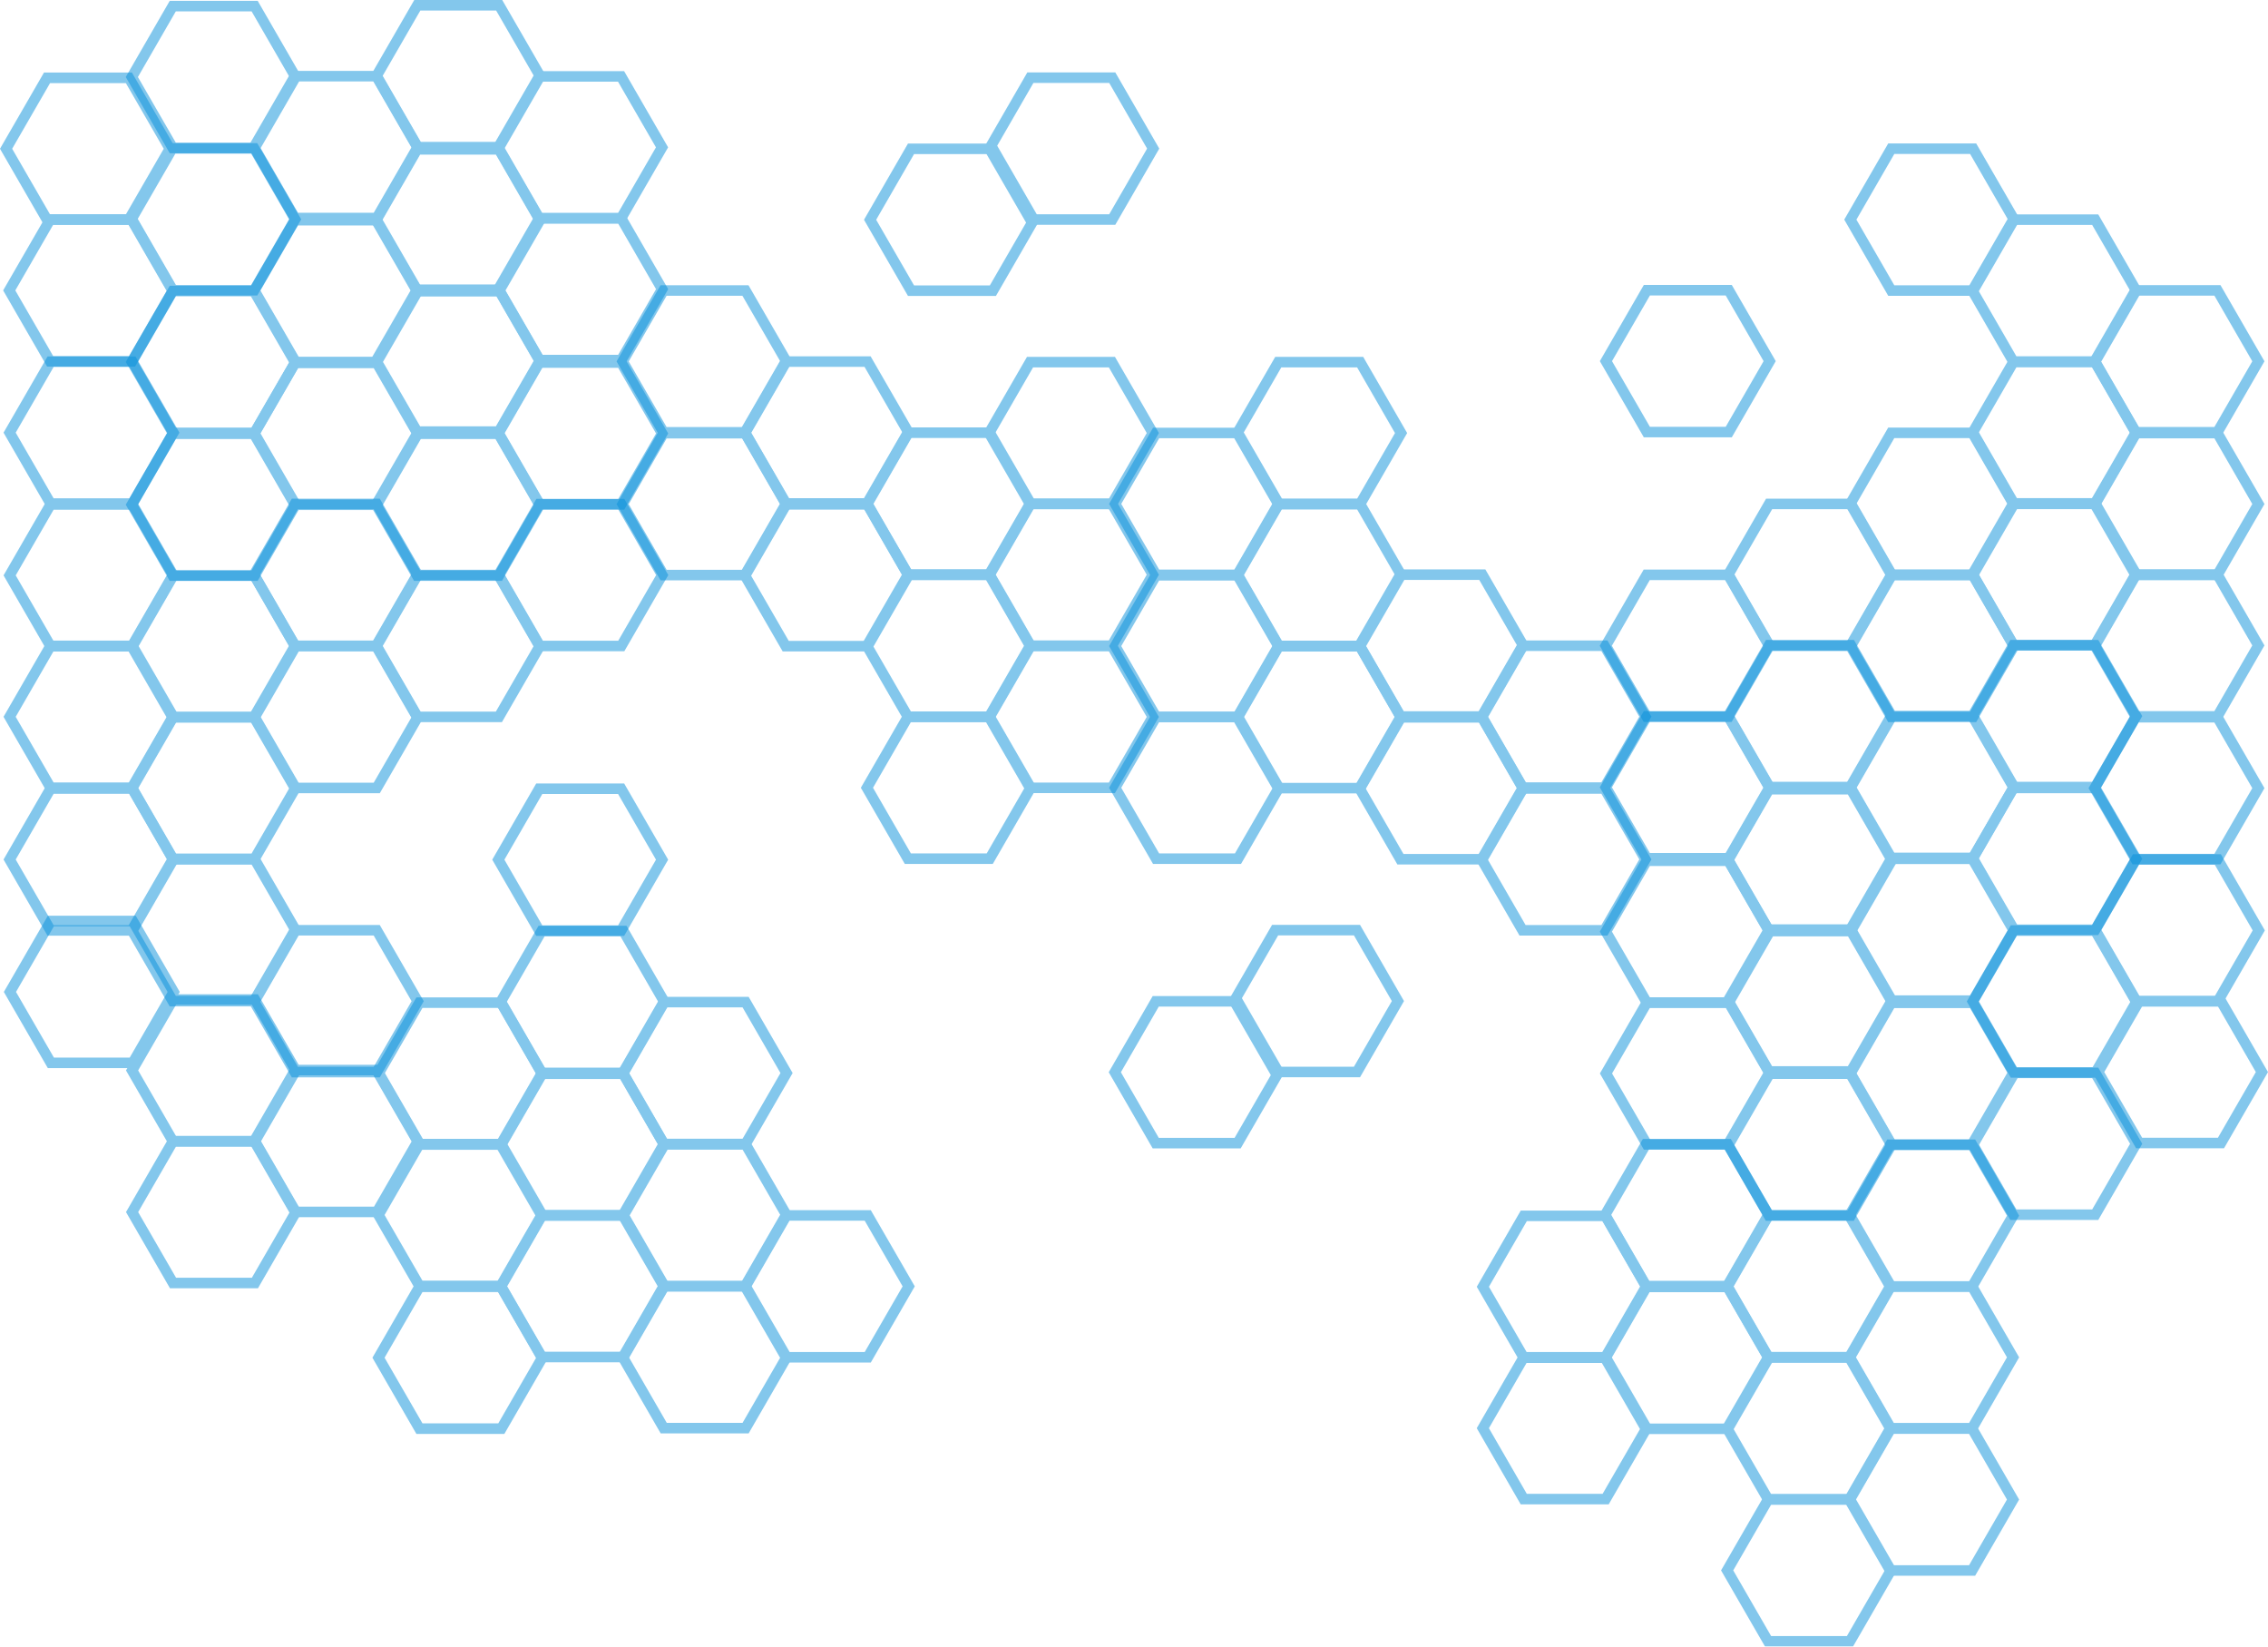 <svg id="Dark_Hex" data-name="Dark Hex" xmlns="http://www.w3.org/2000/svg" viewBox="0 0 2153.74 1563.22"><defs><style>.cls-1{opacity:0.5;}.cls-2{fill:none;stroke:#078fda;stroke-miterlimit:10;stroke-width:10px;}</style></defs><title>honeycomb_background</title><g class="cls-1"><polygon class="cls-2" points="1524.78 1154.28 1447.03 1154.28 1408.15 1221.62 1447.03 1288.95 1524.78 1288.95 1563.65 1221.62 1524.78 1154.28"/><polygon class="cls-2" points="1640.76 1221.79 1563.01 1221.79 1524.14 1289.13 1563.01 1356.46 1640.76 1356.46 1679.64 1289.13 1640.76 1221.79"/><polygon class="cls-2" points="1756.75 1423.55 1679 1423.55 1640.13 1490.88 1679 1558.21 1756.75 1558.21 1795.63 1490.88 1756.75 1423.55"/><polygon class="cls-2" points="1524.75 1288.55 1447 1288.55 1408.13 1355.88 1447 1423.21 1524.75 1423.21 1563.63 1355.88 1524.75 1288.55"/><polygon class="cls-2" points="1756.77 1288.79 1679.02 1288.79 1640.14 1356.12 1679.02 1423.45 1756.77 1423.45 1795.64 1356.12 1756.77 1288.79"/><polygon class="cls-2" points="1872.75 1356.3 1795 1356.3 1756.13 1423.63 1795 1490.96 1872.75 1490.96 1911.63 1423.63 1872.75 1356.3"/><polygon class="cls-2" points="1756.77 1153.79 1679.02 1153.79 1640.14 1221.12 1679.02 1288.45 1756.77 1288.45 1795.64 1221.12 1756.77 1153.79"/><polygon class="cls-2" points="1872.75 1221.3 1795 1221.3 1756.13 1288.63 1795 1355.96 1872.75 1355.96 1911.63 1288.63 1872.75 1221.3"/><polygon class="cls-2" points="1872.77 1086.79 1795.02 1086.79 1756.14 1154.12 1795.02 1221.45 1872.77 1221.45 1911.64 1154.12 1872.77 1086.79"/><polygon class="cls-2" points="1640.75 1086.3 1563 1086.3 1524.13 1153.63 1563 1220.96 1640.75 1220.96 1679.63 1153.63 1640.75 1086.3"/></g><g class="cls-1"><polygon class="cls-2" points="476.06 951.89 398.31 951.89 359.44 1019.22 398.31 1086.55 476.06 1086.55 514.94 1019.22 476.06 951.89"/><polygon class="cls-2" points="592.05 1019.4 514.3 1019.4 475.43 1086.73 514.3 1154.06 592.05 1154.06 630.92 1086.73 592.05 1019.4"/><polygon class="cls-2" points="592.06 1153.64 514.31 1153.64 475.43 1220.97 514.31 1288.31 592.06 1288.31 630.93 1220.97 592.06 1153.64"/><polygon class="cls-2" points="708.04 1221.15 630.29 1221.15 591.42 1288.48 630.29 1355.82 708.04 1355.82 746.92 1288.48 708.04 1221.15"/><polygon class="cls-2" points="476.06 1221.64 398.31 1221.64 359.43 1288.97 398.31 1356.31 476.06 1356.31 514.93 1288.97 476.06 1221.64"/><polygon class="cls-2" points="476.04 1086.15 398.29 1086.15 359.42 1153.48 398.29 1220.82 476.04 1220.82 514.92 1153.48 476.04 1086.15"/><polygon class="cls-2" points="708.06 1086.39 630.31 1086.39 591.43 1153.72 630.31 1221.06 708.06 1221.06 746.93 1153.72 708.06 1086.39"/><polygon class="cls-2" points="824.04 1153.9 746.29 1153.9 707.42 1221.23 746.29 1288.57 824.04 1288.57 862.92 1221.23 824.04 1153.9"/><polygon class="cls-2" points="708.06 951.39 630.31 951.39 591.43 1018.72 630.31 1086.06 708.06 1086.06 746.93 1018.72 708.06 951.39"/><polygon class="cls-2" points="242.04 948.9 164.29 948.9 125.42 1016.23 164.29 1083.57 242.04 1083.57 280.92 1016.23 242.04 948.9"/><polygon class="cls-2" points="126.06 874.39 48.31 874.39 9.43 941.72 48.31 1009.05 126.06 1009.05 164.93 941.72 126.06 874.39"/><polygon class="cls-2" points="358.04 1015.9 280.29 1015.9 241.42 1083.23 280.29 1150.57 358.04 1150.57 396.92 1083.23 358.04 1015.9"/><polygon class="cls-2" points="242.06 1083.39 164.31 1083.39 125.43 1150.72 164.31 1218.06 242.06 1218.06 280.93 1150.72 242.06 1083.39"/><polygon class="cls-2" points="592.04 883.9 514.29 883.9 475.42 951.23 514.29 1018.57 592.04 1018.57 630.92 951.23 592.04 883.9"/></g><g class="cls-1"><polygon class="cls-2" points="125.78 478.91 48.03 478.91 9.15 546.24 48.03 613.58 125.78 613.58 164.65 546.24 125.78 478.91"/><polygon class="cls-2" points="241.76 546.42 164.01 546.42 125.14 613.75 164.01 681.09 241.76 681.09 280.64 613.75 241.76 546.42"/><polygon class="cls-2" points="241.77 680.66 164.02 680.66 125.14 748 164.02 815.33 241.77 815.33 280.64 748 241.77 680.66"/><polygon class="cls-2" points="357.75 883.17 280 883.17 241.13 950.51 280 1017.84 357.75 1017.84 396.63 950.51 357.75 883.17"/><polygon class="cls-2" points="125.77 748.66 48.02 748.66 9.14 816 48.02 883.33 125.77 883.33 164.64 816 125.77 748.66"/><polygon class="cls-2" points="125.75 613.17 48 613.17 9.13 680.51 48 747.84 125.75 747.84 164.63 680.51 125.75 613.17"/><polygon class="cls-2" points="357.77 613.41 280.02 613.41 241.14 680.75 280.02 748.08 357.77 748.08 396.64 680.75 357.77 613.41"/><polygon class="cls-2" points="357.77 478.41 280.02 478.41 241.14 545.75 280.02 613.08 357.77 613.08 396.64 545.75 357.77 478.41"/><polygon class="cls-2" points="473.75 545.92 396 545.92 357.13 613.25 396 680.59 473.75 680.59 512.63 613.25 473.75 545.92"/><polygon class="cls-2" points="125.77 343.41 48.02 343.41 9.14 410.75 48.02 478.08 125.77 478.08 164.64 410.75 125.77 343.41"/><polygon class="cls-2" points="241.84 815.81 164.09 815.81 125.22 883.15 164.09 950.48 241.84 950.48 280.72 883.15 241.84 815.81"/><polygon class="cls-2" points="589.84 748.81 512.09 748.81 473.22 816.15 512.09 883.48 589.84 883.48 628.72 816.15 589.84 748.81"/><polygon class="cls-2" points="589.98 478.62 512.23 478.62 473.36 545.95 512.23 613.28 589.98 613.28 628.86 545.95 589.98 478.62"/></g><g class="cls-1"><polygon class="cls-2" points="707.9 411.28 630.15 411.28 591.27 478.62 630.15 545.95 707.9 545.95 746.77 478.62 707.9 411.28"/><polygon class="cls-2" points="823.88 478.79 746.13 478.79 707.26 546.13 746.13 613.46 823.88 613.46 862.76 546.13 823.88 478.79"/><polygon class="cls-2" points="939.87 680.55 862.12 680.55 823.25 747.88 862.12 815.22 939.87 815.22 978.75 747.88 939.87 680.55"/><polygon class="cls-2" points="939.89 545.78 862.14 545.78 823.26 613.12 862.14 680.45 939.89 680.45 978.76 613.12 939.89 545.78"/><polygon class="cls-2" points="1055.87 613.29 978.12 613.29 939.25 680.63 978.12 747.96 1055.87 747.96 1094.75 680.63 1055.87 613.29"/><polygon class="cls-2" points="939.89 410.79 862.14 410.79 823.26 478.12 862.14 545.45 939.89 545.45 978.76 478.12 939.89 410.79"/><polygon class="cls-2" points="1055.87 478.3 978.12 478.3 939.25 545.63 978.12 612.96 1055.87 612.96 1094.75 545.63 1055.87 478.3"/><polygon class="cls-2" points="1055.89 343.79 978.14 343.79 939.26 411.12 978.14 478.45 1055.89 478.45 1094.76 411.12 1055.89 343.79"/><polygon class="cls-2" points="942.87 141.29 865.12 141.29 826.25 208.63 865.12 275.96 942.87 275.96 981.75 208.63 942.87 141.29"/><polygon class="cls-2" points="707.89 275.79 630.14 275.79 591.26 343.12 630.14 410.45 707.89 410.45 746.76 343.12 707.89 275.79"/><polygon class="cls-2" points="823.87 343.3 746.12 343.3 707.25 410.63 746.12 477.96 823.87 477.96 862.75 410.63 823.87 343.3"/><polygon class="cls-2" points="1056.22 73.73 978.47 73.73 939.59 141.07 978.47 208.4 1056.22 208.4 1095.09 141.07 1056.22 73.73"/></g><g class="cls-1"><polygon class="cls-2" points="47.63 208.38 125.38 208.38 164.26 275.71 125.38 343.05 47.63 343.05 8.76 275.71 47.63 208.38"/><polygon class="cls-2" points="44.65 73.89 122.4 73.89 161.27 141.22 122.4 208.56 44.65 208.56 5.77 141.22 44.65 73.89"/><polygon class="cls-2" points="163.65 140.89 241.4 140.89 280.27 208.22 241.4 275.56 163.65 275.56 124.77 208.22 163.65 140.89"/></g><g class="cls-1"><polygon class="cls-2" points="241.83 276.29 164.08 276.29 125.2 343.63 164.08 410.96 241.83 410.96 280.7 343.63 241.83 276.29"/><polygon class="cls-2" points="241.81 411.8 164.06 411.8 125.19 479.14 164.06 546.47 241.81 546.47 280.69 479.14 241.81 411.8"/><polygon class="cls-2" points="473.82 275.05 396.07 275.05 357.19 342.38 396.07 409.71 473.82 409.71 512.7 342.38 473.82 275.05"/><polygon class="cls-2" points="589.8 72.56 512.05 72.56 473.18 139.89 512.05 207.22 589.8 207.22 628.68 139.89 589.8 72.56"/><polygon class="cls-2" points="357.82 209.05 280.07 209.05 241.19 276.38 280.07 343.71 357.82 343.71 396.69 276.38 357.82 209.05"/><polygon class="cls-2" points="357.81 344.56 280.06 344.56 241.18 411.89 280.06 479.23 357.81 479.23 396.68 411.89 357.81 344.56"/><polygon class="cls-2" points="473.82 141.79 396.07 141.79 357.19 209.13 396.07 276.46 473.82 276.46 512.7 209.13 473.82 141.79"/><polygon class="cls-2" points="473.82 411.8 396.07 411.8 357.19 479.13 396.07 546.46 473.82 546.46 512.7 479.13 473.82 411.8"/><polygon class="cls-2" points="357.81 72.31 280.06 72.31 241.18 139.64 280.06 206.97 357.81 206.97 396.68 139.64 357.81 72.31"/><polygon class="cls-2" points="241.82 5.79 164.07 5.79 125.19 73.13 164.07 140.46 241.82 140.46 280.69 73.13 241.82 5.79"/><polygon class="cls-2" points="589.9 344.2 512.15 344.2 473.27 411.53 512.15 478.86 589.9 478.86 628.77 411.53 589.9 344.2"/><polygon class="cls-2" points="589.9 207.2 512.15 207.2 473.27 274.53 512.15 341.86 589.9 341.86 628.77 274.53 589.9 207.2"/><polygon class="cls-2" points="474.03 5 396.28 5 357.41 72.33 396.28 139.67 474.03 139.67 512.91 72.33 474.03 5"/></g><g class="cls-1"><polygon class="cls-2" points="2027.97 680.1 2105.72 680.1 2144.59 612.77 2105.72 545.43 2027.97 545.43 1989.09 612.77 2027.97 680.1"/><polygon class="cls-2" points="1911.98 612.59 1989.73 612.59 2028.61 545.26 1989.73 477.92 1911.98 477.92 1873.11 545.26 1911.98 612.59"/><polygon class="cls-2" points="1911.97 478.35 1989.72 478.35 2028.6 411.01 1989.72 343.68 1911.97 343.68 1873.1 411.01 1911.97 478.35"/><polygon class="cls-2" points="1795.99 275.83 1873.74 275.83 1912.61 208.5 1873.74 141.17 1795.99 141.17 1757.11 208.5 1795.99 275.83"/><polygon class="cls-2" points="2027.97 410.35 2105.72 410.35 2144.6 343.01 2105.72 275.68 2027.97 275.68 1989.1 343.01 2027.97 410.35"/><polygon class="cls-2" points="2027.99 545.84 2105.74 545.84 2144.61 478.5 2105.74 411.17 2027.99 411.17 1989.11 478.5 2027.99 545.84"/><polygon class="cls-2" points="1795.97 545.6 1873.72 545.6 1912.6 478.26 1873.72 410.93 1795.97 410.93 1757.1 478.26 1795.97 545.6"/><polygon class="cls-2" points="1795.97 680.6 1873.72 680.6 1912.6 613.26 1873.72 545.93 1795.97 545.93 1757.1 613.26 1795.97 680.6"/><polygon class="cls-2" points="1679.99 613.09 1757.74 613.09 1796.61 545.75 1757.74 478.42 1679.99 478.42 1641.11 545.75 1679.99 613.09"/><polygon class="cls-2" points="2027.97 815.6 2105.72 815.6 2144.6 748.26 2105.72 680.93 2027.97 680.93 1989.1 748.26 2027.97 815.6"/><polygon class="cls-2" points="1911.9 343.2 1989.65 343.2 2028.52 275.86 1989.65 208.53 1911.9 208.53 1873.02 275.86 1911.9 343.2"/><polygon class="cls-2" points="1563.9 410.2 1641.65 410.2 1680.52 342.86 1641.65 275.53 1563.9 275.53 1525.02 342.86 1563.9 410.2"/><polygon class="cls-2" points="1563.76 680.39 1641.51 680.39 1680.39 613.06 1641.51 545.73 1563.76 545.73 1524.89 613.06 1563.76 680.39"/></g><g class="cls-1"><polygon class="cls-2" points="1445.85 747.73 1523.6 747.73 1562.47 680.39 1523.6 613.06 1445.85 613.06 1406.97 680.39 1445.85 747.73"/><polygon class="cls-2" points="1329.86 680.22 1407.61 680.22 1446.49 612.88 1407.61 545.55 1329.86 545.55 1290.99 612.88 1329.86 680.22"/><polygon class="cls-2" points="1213.87 478.46 1291.62 478.46 1330.49 411.13 1291.62 343.79 1213.87 343.79 1174.99 411.13 1213.87 478.46"/><polygon class="cls-2" points="1213.85 613.22 1291.6 613.22 1330.48 545.89 1291.6 478.56 1213.85 478.56 1174.98 545.89 1213.85 613.22"/><polygon class="cls-2" points="1097.87 545.71 1175.62 545.71 1214.49 478.38 1175.62 411.05 1097.87 411.05 1058.99 478.38 1097.87 545.71"/><polygon class="cls-2" points="1213.85 748.22 1291.6 748.22 1330.48 680.89 1291.6 613.56 1213.85 613.56 1174.98 680.89 1213.85 748.22"/><polygon class="cls-2" points="1097.87 680.71 1175.62 680.71 1214.49 613.38 1175.62 546.05 1097.87 546.05 1058.99 613.38 1097.87 680.71"/><polygon class="cls-2" points="1097.85 815.22 1175.6 815.22 1214.48 747.89 1175.6 680.56 1097.85 680.56 1058.98 747.89 1097.85 815.22"/><polygon class="cls-2" points="1210.87 1017.71 1288.62 1017.71 1327.49 950.38 1288.62 883.05 1210.87 883.05 1171.99 950.38 1210.87 1017.71"/><polygon class="cls-2" points="1445.85 883.22 1523.6 883.22 1562.48 815.89 1523.6 748.56 1445.85 748.56 1406.98 815.89 1445.85 883.22"/><polygon class="cls-2" points="1329.87 815.71 1407.62 815.71 1446.49 748.38 1407.62 681.05 1329.87 681.05 1290.99 748.38 1329.87 815.71"/><polygon class="cls-2" points="1097.52 1085.28 1175.27 1085.28 1214.15 1017.94 1175.27 950.61 1097.52 950.61 1058.65 1017.94 1097.52 1085.28"/></g><g class="cls-1"><polygon class="cls-2" points="2106.11 950.63 2028.36 950.63 1989.48 883.3 2028.36 815.97 2106.11 815.97 2144.98 883.3 2106.11 950.63"/><polygon class="cls-2" points="2109.09 1085.12 2031.34 1085.12 1992.47 1017.79 2031.34 950.46 2109.09 950.46 2147.97 1017.79 2109.09 1085.12"/><polygon class="cls-2" points="1990.09 1018.12 1912.34 1018.12 1873.47 950.79 1912.34 883.46 1990.09 883.46 2028.97 950.79 1990.09 1018.12"/></g><g class="cls-1"><polygon class="cls-2" points="1911.91 882.72 1989.66 882.72 2028.54 815.38 1989.66 748.05 1911.91 748.05 1873.04 815.38 1911.91 882.72"/><polygon class="cls-2" points="1911.93 747.21 1989.68 747.21 2028.56 679.87 1989.68 612.54 1911.93 612.54 1873.06 679.87 1911.93 747.21"/><polygon class="cls-2" points="1679.92 883.96 1757.67 883.96 1796.55 816.63 1757.67 749.29 1679.92 749.29 1641.05 816.63 1679.92 883.96"/><polygon class="cls-2" points="1563.94 1086.45 1641.69 1086.45 1680.56 1019.12 1641.69 951.78 1563.94 951.78 1525.06 1019.12 1563.94 1086.45"/><polygon class="cls-2" points="1795.92 949.96 1873.67 949.96 1912.55 882.63 1873.67 815.29 1795.92 815.29 1757.05 882.63 1795.92 949.96"/><polygon class="cls-2" points="1795.94 814.45 1873.69 814.45 1912.56 747.12 1873.69 679.78 1795.94 679.78 1757.06 747.12 1795.94 814.45"/><polygon class="cls-2" points="1679.92 1017.21 1757.67 1017.21 1796.55 949.88 1757.67 882.55 1679.92 882.55 1641.05 949.88 1679.92 1017.21"/><polygon class="cls-2" points="1679.92 747.21 1757.67 747.21 1796.55 679.88 1757.67 612.55 1679.92 612.55 1641.05 679.88 1679.92 747.21"/><polygon class="cls-2" points="1795.94 1086.7 1873.69 1086.7 1912.56 1019.37 1873.69 952.04 1795.94 952.04 1757.06 1019.37 1795.94 1086.7"/><polygon class="cls-2" points="1911.92 1153.21 1989.67 1153.21 2028.55 1085.88 1989.67 1018.55 1911.92 1018.55 1873.05 1085.88 1911.92 1153.21"/><polygon class="cls-2" points="1563.85 814.81 1641.6 814.81 1680.47 747.48 1641.6 680.15 1563.85 680.15 1524.97 747.48 1563.85 814.81"/><polygon class="cls-2" points="1563.85 951.81 1641.6 951.81 1680.47 884.48 1641.6 817.15 1563.85 817.15 1524.97 884.48 1563.85 951.81"/><polygon class="cls-2" points="1679.71 1154.01 1757.46 1154.01 1796.33 1086.68 1757.46 1019.34 1679.71 1019.34 1640.83 1086.68 1679.71 1154.01"/></g></svg>